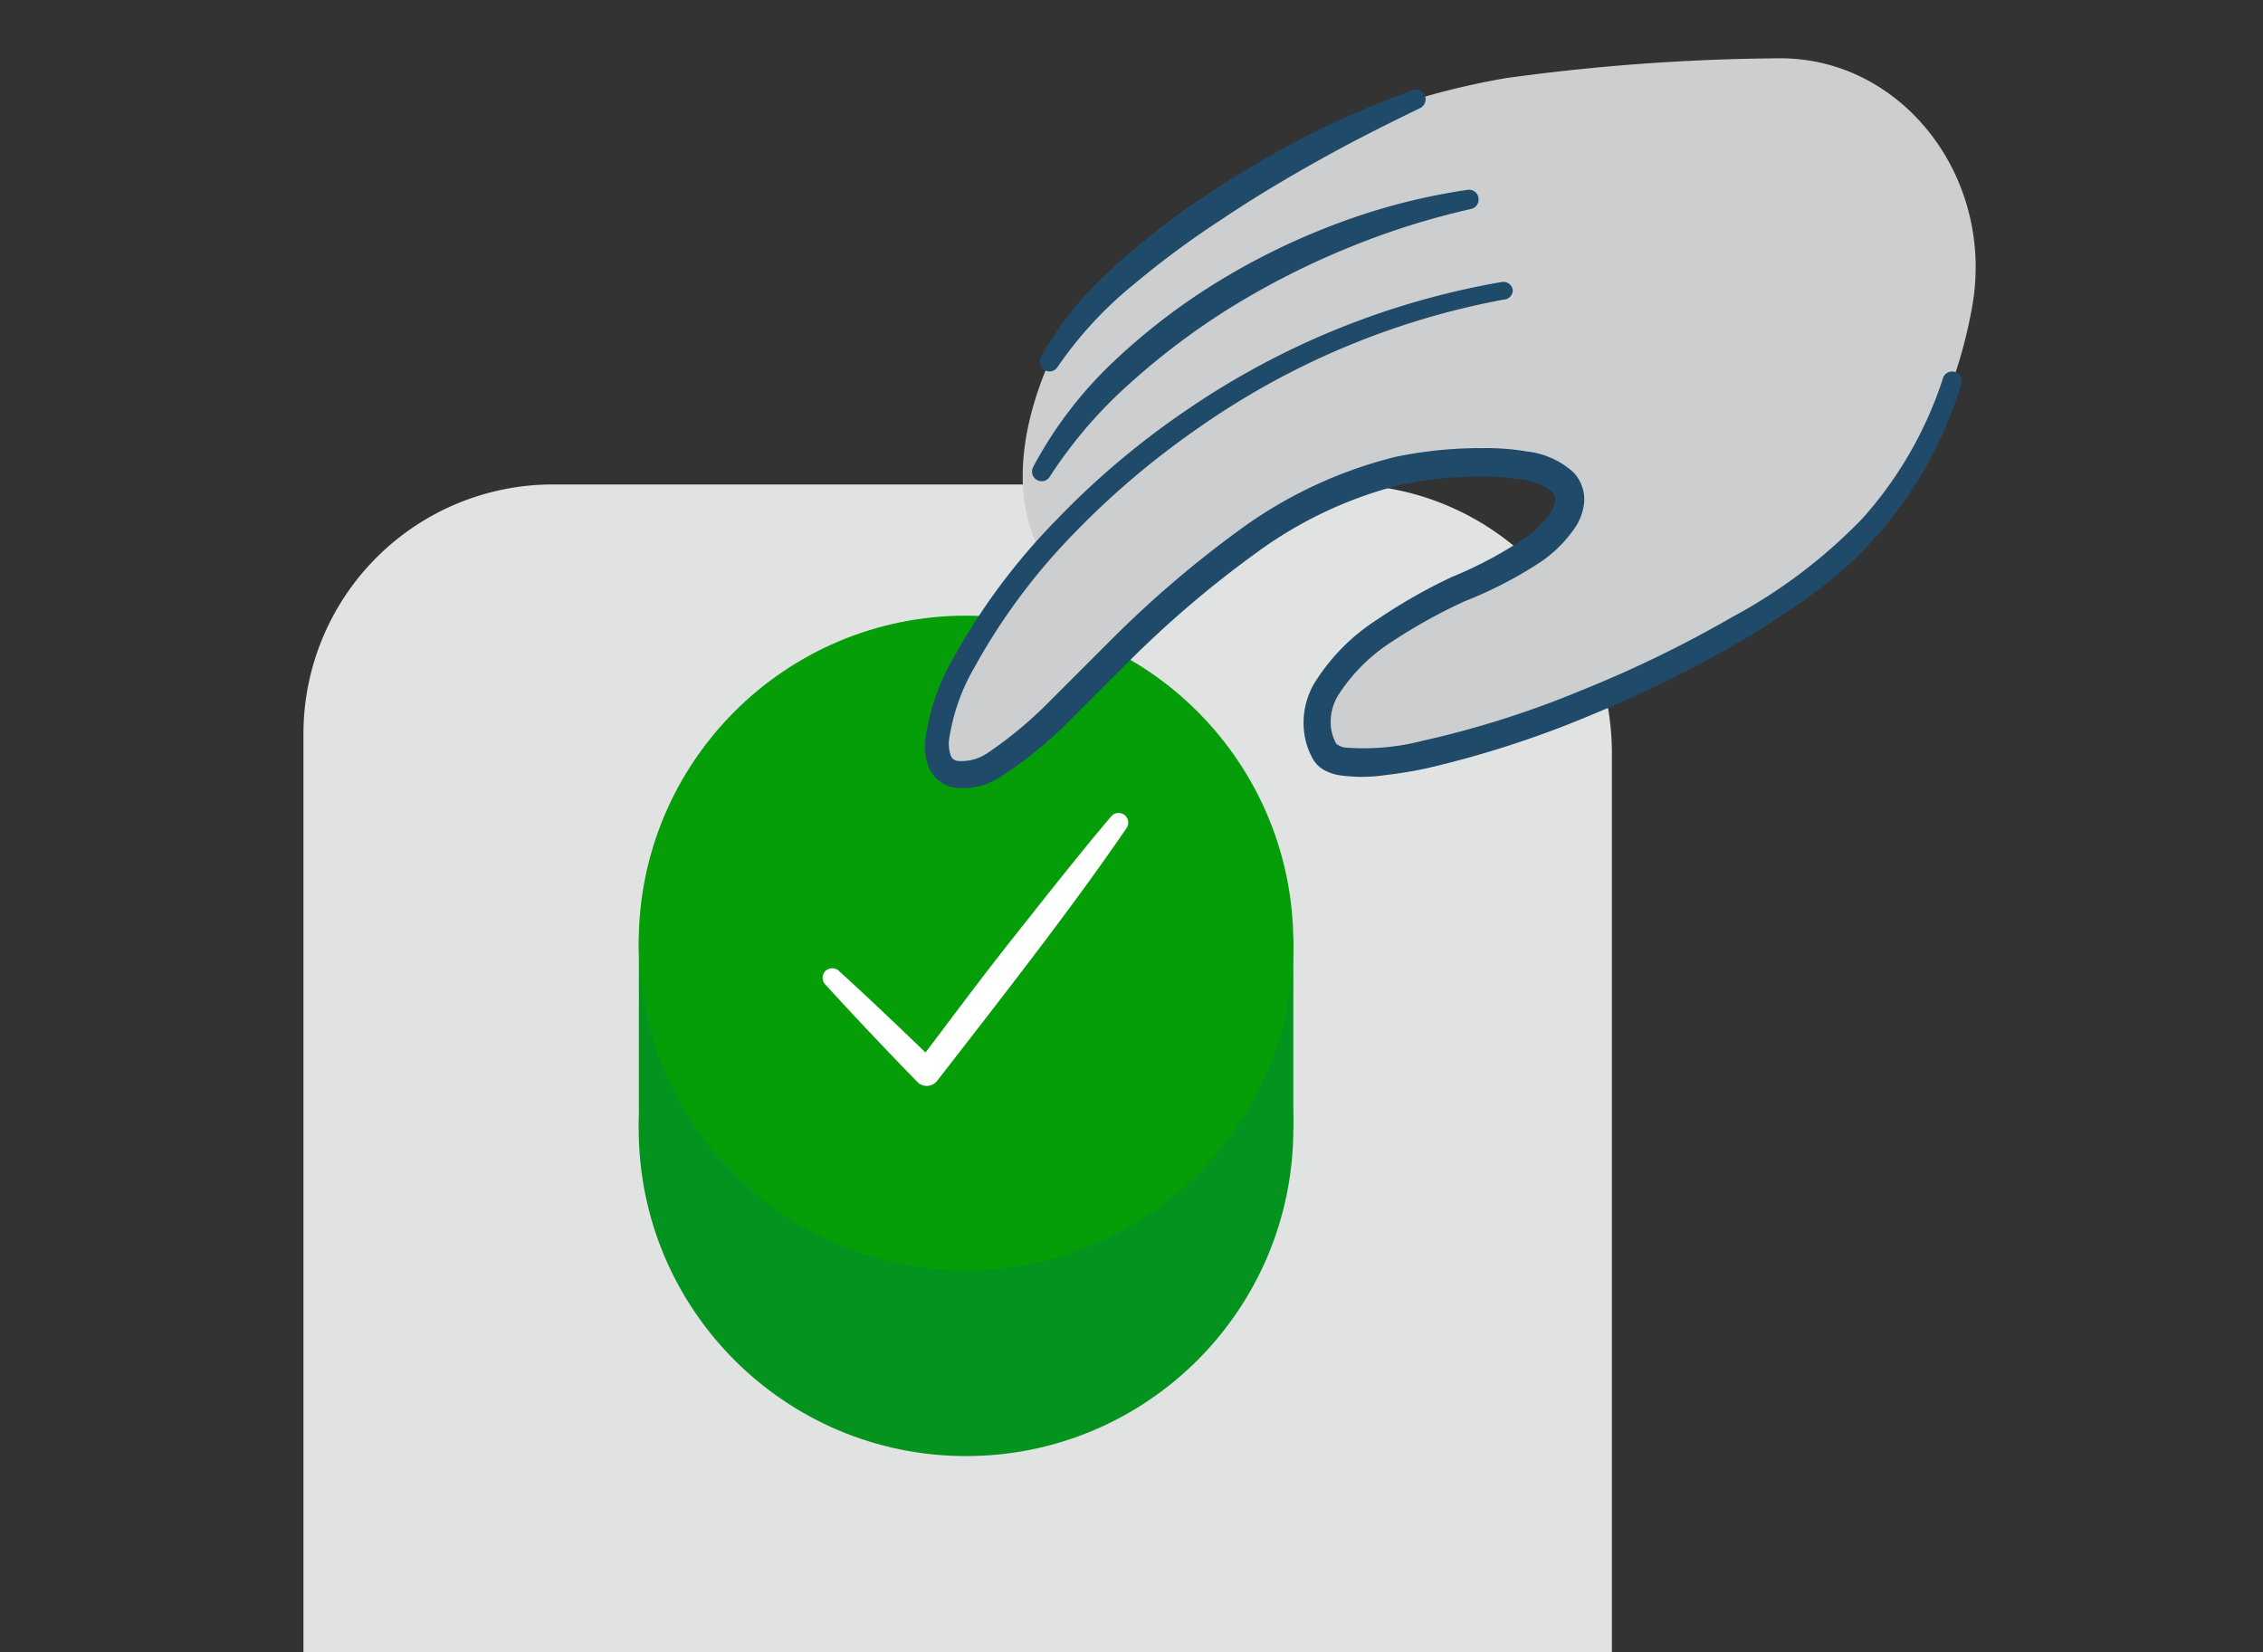 <svg xmlns="http://www.w3.org/2000/svg" viewBox="0 0 1600 1168"><rect x="0" y="0" width="1600" height="1168" fill="#333333" stroke="none"/><defs><style>.cls-1{fill:#e1e2e2}.cls-2{fill:#ccced0}.cls-3{fill:#05931f}.cls-4{fill:#069e08}.cls-5{fill:#fff}.cls-6{fill:#204a69}.cls-7{fill:none}</style></defs><title>jetpack-updates</title><g id="jetpack-updates"><path d="M1139.66 1168H214.54V518.37a176.4 176.4 0 0 1 176.55-175.85h558.13c105 0 190.13 84.92 190.44 189.88z" class="cls-1"/><path d="M1135.17 266.6L736.18 390s-32.84-44.76 5.48-133.88S921.15 79.8 1064.72 55.24a1482.78 1482.78 0 0 1 190.86-14c87.58-2 154.38 82.24 139.08 174a340.06 340.06 0 0 1-51.22 129.25" class="cls-2"/><circle cx="683" cy="798.06" r="231.42" class="cls-3"/><path d="M451.71 662.92h462.71v135.14H451.71z" class="cls-3"/><circle cx="683" cy="666.7" r="231.42" class="cls-4"/><path d="M593.46 686.77c23.29 21.19 46 43 68.62 64.84l-14 .84c22.46-29.61 44.63-59.64 67.79-88.83S762 605.1 786 576.75a6.87 6.87 0 0 1 10.8 8.28c-20.91 30.59-43.22 60.76-65.82 90.52s-45.47 59.08-68.34 88.55a9.41 9.41 0 0 1-13.19 1.69l-1-1q-33-33.79-64.84-68.62a6.9 6.9 0 0 1 0-9.69 7 7 0 0 1 9.85.29z" class="cls-5"/><path d="M1061.63 205.27c-291.62 51.36-445.16 325.3-388 341.16s173.18-201.95 342.29-217.8c130.52-12.35 108.63 46.59 33.82 79.57C938.7 457 919.47 500.82 936.31 531.56s222.3-30.18 347.2-123.36a278.12 278.12 0 0 0 95.85-138.8" class="cls-2"/><path d="M1062.9 211.86a551.22 551.22 0 0 0-215.15 90.38A586.46 586.46 0 0 0 758.5 378a438.64 438.64 0 0 0-69.33 93.46 142.68 142.68 0 0 0-18.24 52.21 25.54 25.54 0 0 0 1.26 10.52 5.88 5.88 0 0 0 4.63 3.79 32.8 32.8 0 0 0 21.47-5.61 287.64 287.64 0 0 0 44.07-36.77l42.1-42.1A766.91 766.91 0 0 1 876 374.94 314.76 314.76 0 0 1 986.69 323a295.2 295.2 0 0 1 61.47-6.17 172.5 172.5 0 0 1 31.44 2.38 58.26 58.26 0 0 1 33.12 15 28.06 28.06 0 0 1 7.29 21.47 39.5 39.5 0 0 1-7 18.25 93 93 0 0 1-23.58 23.29 293.7 293.7 0 0 1-54.31 28.07 385 385 0 0 0-50.52 28.07A125.47 125.47 0 0 0 945.85 492a36.53 36.53 0 0 0-4.77 22.88 32.64 32.64 0 0 0 3.65 10.94 13.13 13.13 0 0 0 5.89 2.67 165.66 165.66 0 0 0 55.3-4.77 677.41 677.41 0 0 0 112.27-35.65 838.66 838.66 0 0 0 106-51.5 373.42 373.42 0 0 0 92.76-70.17 276 276 0 0 0 57.05-99.81 6.88 6.88 0 0 1 13 4.07A288.81 288.81 0 0 1 1327.72 378a280.29 280.29 0 0 1-45.19 41.26 603.68 603.68 0 0 1-50.38 33.26 869.26 869.26 0 0 1-107.92 53.33 717.52 717.52 0 0 1-114.8 37.19 302 302 0 0 1-30.18 5 111.3 111.3 0 0 1-32.7 0 35 35 0 0 1-9.4-3.09 21 21 0 0 1-9.26-9 51.24 51.24 0 0 1-5.75-17.68 55.28 55.28 0 0 1 6.73-34.53 142.27 142.27 0 0 1 44.49-45.47 390.2 390.2 0 0 1 53.05-30.31 290.52 290.52 0 0 0 50.94-26.95 76.84 76.84 0 0 0 18.65-18.14 20.37 20.37 0 0 0 3.65-9.12 7.17 7.17 0 0 0-2.11-5.9 42.16 42.16 0 0 0-21.19-8.7 179.49 179.49 0 0 0-28.07-2.24 284.71 284.71 0 0 0-57 5.61 292.47 292.47 0 0 0-103.15 48.42 751.11 751.11 0 0 0-89.53 76.2l-42.11 42.1a284.51 284.51 0 0 1-47.57 39 48.86 48.86 0 0 1-34.81 8.56 24.59 24.59 0 0 1-17.4-14 42 42 0 0 1-2.66-18.8 157.58 157.58 0 0 1 20.49-59.65 453.42 453.42 0 0 1 72.69-97.11 575.4 575.4 0 0 1 92.35-77.75 563.78 563.78 0 0 1 222.15-90.1 6.74 6.74 0 0 1 7.83 5.43v.19a6.73 6.73 0 0 1-6.59 6.87zm-22.74-64.13A542 542 0 0 0 953.71 175 564.57 564.57 0 0 0 873 215.65a503 503 0 0 0-72.28 53.75 323.65 323.65 0 0 0-58.52 67.65 6.73 6.73 0 0 1-9.27 2.18.57.57 0 0 1-.13-.08 6.87 6.87 0 0 1-2.39-8.84 288.6 288.6 0 0 1 57.4-75.08 446.3 446.3 0 0 1 74.8-57 488 488 0 0 1 84.21-40.7 442.33 442.33 0 0 1 90.8-23.3 6.73 6.73 0 0 1 7.69 5.62.59.59 0 0 1 0 .14 6.73 6.73 0 0 1-5.15 7.74zm-304.4 105A243.4 243.4 0 0 1 788.39 188a535.41 535.41 0 0 1 65.12-50.38 730.69 730.69 0 0 1 70.17-41.4A636.64 636.64 0 0 1 998.9 63.8a6.74 6.74 0 0 1 8.64 4l.06.18a7 7 0 0 1-3.51 8.42C980 88.08 956 100.15 932.66 113.2s-45.61 26.25-67.92 41.26a645.83 645.83 0 0 0-64.14 47.44 276.45 276.45 0 0 0-52.77 57.4 6.76 6.76 0 0 1-11.65-6.88z" class="cls-6"/></g><g id="clear_rectangle" data-name="clear rectangle"><path id="Layer_4" d="M0 0h1600v1168H0z" class="cls-7" data-name="Layer 4"/></g></svg>